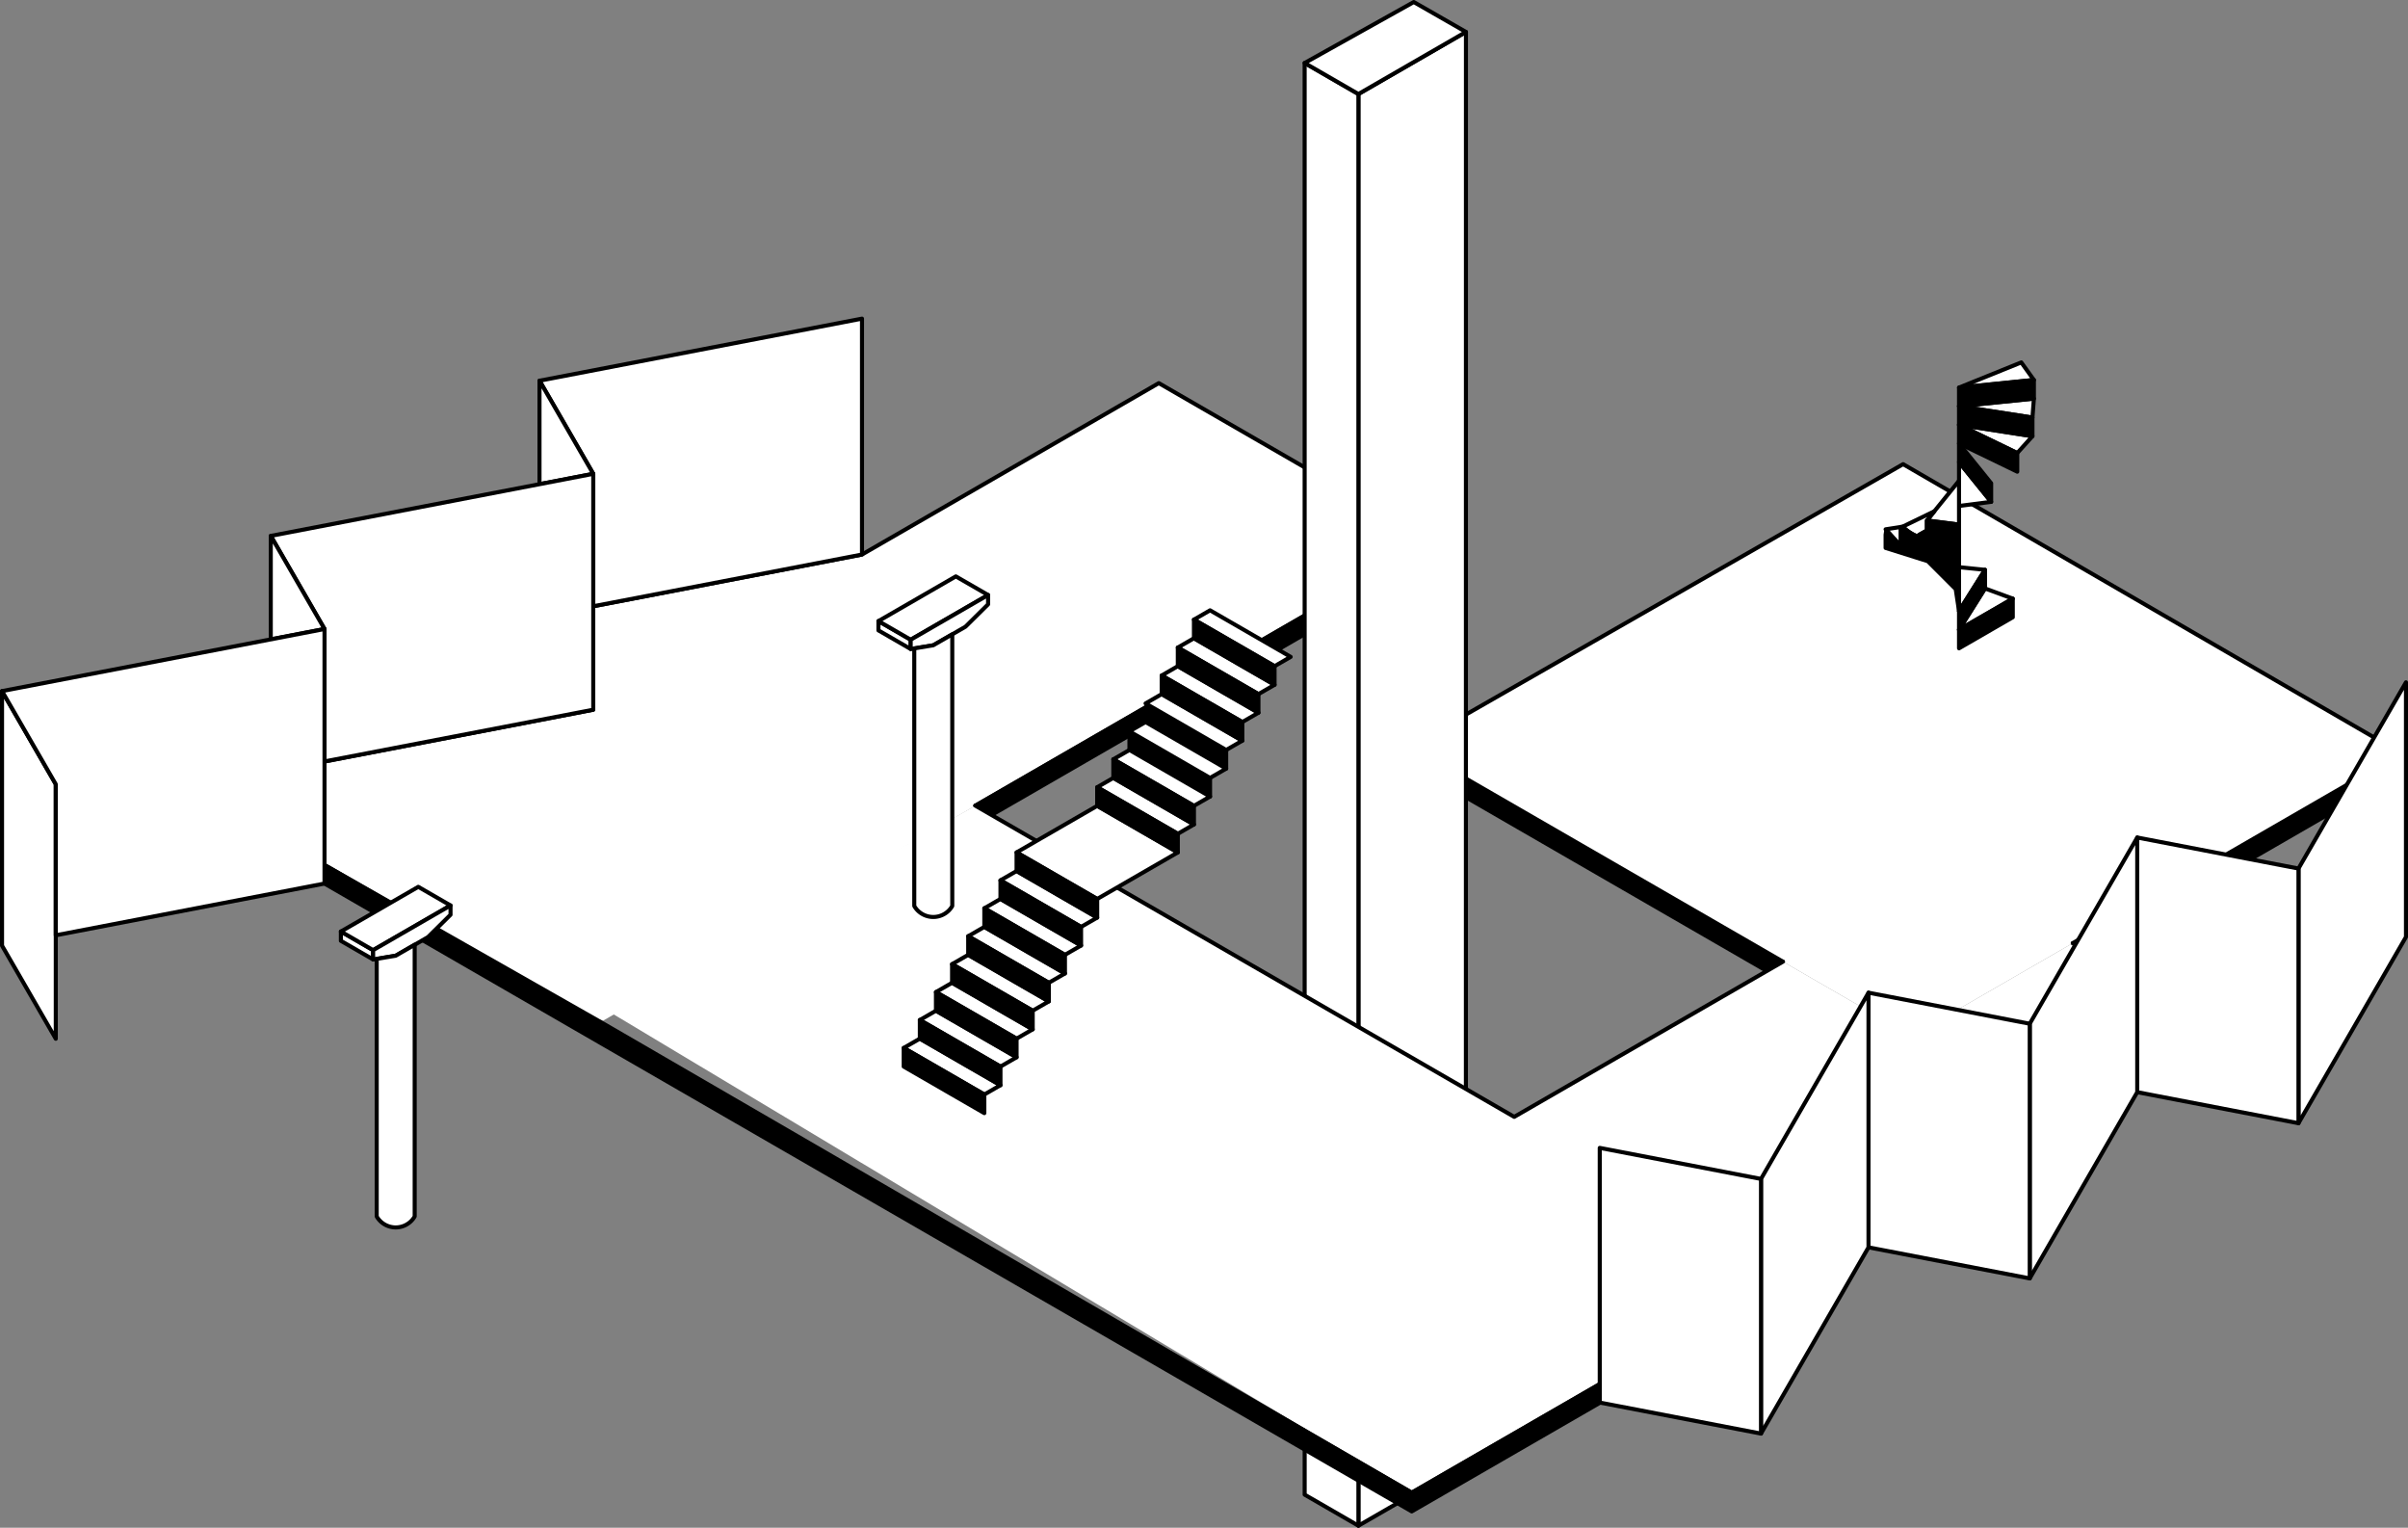 <svg xmlns="http://www.w3.org/2000/svg" id="svgFloor2" viewBox="0 0 1186.088 752.325">
  <rect x="0" y="0" width="1186.088" height="752.325" fill="#808080" stroke="none"/>
  <g id="Group_1511" data-name="Group 1511" transform="translate(-305.912 -139.211)">
    <g id="_02_URBAN_MANAGEMENT" data-name="02_URBAN MANAGEMENT" transform="translate(465.755 327.878)">
      <path id="Path_12336" data-name="Path 12336" d="M628.767,1732.513l-135.011-77.927v-51l132.37-25.475v-50.949L758.5,1501.69l146.191-84.4,135.035,77.962Z" transform="translate(-493.756 -1417.287)" fill="#fff" fill-rule="evenodd"/>
    </g>
    <g id="HATCH" transform="translate(-28 -1089.409)">
      <path id="Path_12337" data-name="Path 12337" d="M1039.72,1495.249,814.343,1625.371l7.958,4.594,217.42-125.527Z" stroke="#000" stroke-linejoin="round" stroke-width="2" fill-rule="evenodd"/>
    </g>
    <path id="Path_12338" data-name="Path 12338" stroke="#000" d="M629.787,1731.925l-136.031-77.338-26.474-45.854,158.844-30.619-26.474-45.854L758.5,1501.69l146.191-84.4,71.568,41.32,26.474,15.285,36.993,21.358-36.993,21.358-26.474,15.285-20.793,12-57.286,33.074-83.832,48.4" fill="none" transform="translate(-28 -1089.409)" stroke-linecap="round" stroke-linejoin="round" stroke-width="2" fill-rule="evenodd"/>
    <g id="_02_ARCH_FORUM" data-name="02_ARCH FORUM" transform="translate(1000.544 367.78)">
      <path id="Path_12347" data-name="Path 12347" d="M1516.791,1599.587l-245.484-142.4-242.763,139,247.063,142.642Z" transform="translate(-1028.545 -1457.189)" fill="#fff" fill-rule="evenodd"/>
    </g>
    <g id="HATCH-2" data-name="HATCH" transform="translate(-28 -1089.409)">
      <path id="Path_12349" data-name="Path 12349" d="M1204.189,1706.772l7.942-4.585-183.587-105.994v9.17Z" stroke="#000" stroke-linejoin="round" stroke-width="2" fill-rule="evenodd"/>
      <path id="Path_12353" data-name="Path 12353" d="M1028.545,1596.193l242.763-139,245.484,142.4" fill="none" stroke="#000" stroke-linecap="round" stroke-linejoin="round" stroke-width="2" fill-rule="evenodd"/>
    </g>
    <g id="_02_Shaft" data-name="02_Shaft" transform="translate(-27.724 -1089.409)">
      <g id="Group_1392" data-name="Group 1392">
        <g id="HATCH-3" data-name="HATCH">
          <path id="Path_12339" data-name="Path 12339" d="M1002.728,1274.932l52.98-30.588-.033,705.038-52.936,30.563Z" fill="#fff" stroke="#000" stroke-linejoin="round" stroke-width="2" fill-rule="evenodd"/>
        </g>
        <g id="HATCH-4" data-name="HATCH">
          <path id="Path_12340" data-name="Path 12340" d="M1002.728,1274.924l-26.474-15.285.011,705.021,26.474,15.285Z" fill="#fff" stroke="#000" stroke-linejoin="round" stroke-width="2" fill-rule="evenodd"/>
        </g>
      </g>
      <path id="Path_12900" data-name="Path 12900" d="M3033.885,170.23l26.474,15.285,52.98-30.58-25.7-14.725Z" transform="translate(-2057.631 1089.409)" fill="#fff" stroke="#000" stroke-linejoin="round" stroke-width="2" fill-rule="evenodd"/>
    </g>
    <g id="_02_Floor" data-name="02_Floor" transform="translate(-28 -1089.409)">
      <g id="HATCH-5" data-name="HATCH">
        <g id="HATCH-6" data-name="HATCH">
          <g id="Group_1395" data-name="Group 1395">
            <path id="Path_12344" data-name="Path 12344" d="M634.46,1727.108l179.883-101.737,265.419,153.24,132.37-76.424,63.476,36.648,79.275-45.769,71.559,41.314-397.164,229.3Z" fill="#fff" fill-rule="evenodd"/>
            <g id="Group_1394" data-name="Group 1394">
              <path id="Path_12345" data-name="Path 12345" d="M814.343,1625.371l265.419,153.24,132.37-76.424" fill="none" stroke="#000" stroke-linecap="round" stroke-linejoin="round" stroke-width="2" fill-rule="evenodd"/>
              <path id="Path_12346" data-name="Path 12346" d="M1354.883,1693.065l71.559,41.314-397.164,229.3-399.49-231.758" fill="none" stroke="#000" stroke-linecap="round" stroke-linejoin="round" stroke-width="2" fill-rule="evenodd"/>
            </g>
          </g>
        </g>
        <path id="Path_12348" data-name="Path 12348" d="M1516.791,1608.8v-9.217l-161.909,93.478,7.982,4.608Z" stroke="#000" stroke-linejoin="round" stroke-width="2" fill-rule="evenodd"/>
      </g>
      <g id="HATCH-7" data-name="HATCH">
        <path id="Path_12350" data-name="Path 12350" d="M493.756,1663.726l535.522,309.184,397.164-229.3v-9.227l-397.164,229.3-535.522-309.1Z" stroke="#000" stroke-linejoin="round" stroke-width="2" fill-rule="evenodd"/>
      </g>
    </g>
    <g id="_02_Fascade_left" data-name="02_Fascade left" transform="translate(-28 -1089.409)">
      <g id="HATCH-8" data-name="HATCH">
        <path id="Path_12354" data-name="Path 12354" d="M758.5,1385.526,599.651,1416.1l26.474,45.854v65.215L758.5,1501.69Z" fill="#fff" stroke="#000" stroke-linejoin="round" stroke-width="2" fill-rule="evenodd"/>
      </g>
      <g id="HATCH-9" data-name="HATCH">
        <path id="Path_12355" data-name="Path 12355" d="M599.651,1416.1v50.949l26.474-5.095Z" fill="#fff" stroke="#000" stroke-linejoin="round" stroke-width="2" fill-rule="evenodd"/>
      </g>
      <g id="HATCH-10" data-name="HATCH">
        <path id="Path_12356" data-name="Path 12356" d="M467.282,1492.519l26.474,45.854v65.215l132.37-25.475V1461.95Z" fill="#fff" stroke="#000" stroke-linejoin="round" stroke-width="2" fill-rule="evenodd"/>
      </g>
      <g id="HATCH-11" data-name="HATCH">
        <path id="Path_12357" data-name="Path 12357" d="M467.282,1492.519v50.949l26.474-5.095Z" fill="#fff" stroke="#000" stroke-linejoin="round" stroke-width="2" fill-rule="evenodd"/>
      </g>
      <g id="HATCH-12" data-name="HATCH">
        <path id="Path_12358" data-name="Path 12358" d="M361.386,1689.2v-74.4l-26.474-45.854V1694.3l26.474,45.854Z" fill="#fff" stroke="#000" stroke-linejoin="round" stroke-width="2" fill-rule="evenodd"/>
      </g>
      <g id="HATCH-13" data-name="HATCH">
        <path id="Path_12359" data-name="Path 12359" d="M493.756,1654.587V1538.373l-158.844,30.57,26.474,45.854v74.4l132.37-25.475Z" fill="#fff" stroke="#000" stroke-linejoin="round" stroke-width="2" fill-rule="evenodd"/>
      </g>
    </g>
    <g id="_02_Fascade_right" data-name="02_Fascade right" transform="translate(-75.714 -1062.004)">
      <g id="Group_1396" data-name="Group 1396">
        <g id="HATCH-14" data-name="HATCH">
          <path id="Path_12360" data-name="Path 12360" d="M1513.766,1628.923v125.405l52.948-91.708V1537.215Z" fill="#fff" stroke="#000" stroke-linejoin="round" stroke-width="2" fill-rule="evenodd"/>
        </g>
        <g id="HATCH-15" data-name="HATCH">
          <path id="Path_12361" data-name="Path 12361" d="M1513.766,1628.923l-23.867-4.593-55.555-10.692v125.3l.264.153,79.158,15.234Z" fill="#fff" stroke="#000" stroke-linejoin="round" stroke-width="2" fill-rule="evenodd"/>
        </g>
        <g id="HATCH-16" data-name="HATCH">
          <path id="Path_12362" data-name="Path 12362" d="M1381.4,1705.347v125.406l52.948-91.709V1613.639l-37.036,64.149Z" fill="#fff" stroke="#000" stroke-linejoin="round" stroke-width="2" fill-rule="evenodd"/>
        </g>
        <g id="HATCH-17" data-name="HATCH">
          <path id="Path_12363" data-name="Path 12363" d="M1301.974,1690.063v125.405l79.422,15.285V1705.347l-7.861-1.513Z" fill="#fff" stroke="#000" stroke-linejoin="round" stroke-width="2" fill-rule="evenodd"/>
        </g>
        <g id="HATCH-18" data-name="HATCH">
          <path id="Path_12364" data-name="Path 12364" d="M1301.974,1815.468V1690.063l-52.948,91.708v125.405Z" fill="#fff" stroke="#000" stroke-linejoin="round" stroke-width="2" fill-rule="evenodd"/>
        </g>
        <g id="HATCH-19" data-name="HATCH">
          <path id="Path_12365" data-name="Path 12365" d="M1249.026,1781.771l-79.422-15.285v125.405l79.422,15.285Z" fill="#fff" stroke="#000" stroke-linejoin="round" stroke-width="2" fill-rule="evenodd"/>
        </g>
      </g>
    </g>
    <g id="_02_Staircase" data-name="02_Staircase" transform="translate(-28 -1089.409)">
      <g id="HATCH-20" data-name="HATCH">
        <path id="Path_12366" data-name="Path 12366" d="M937.886,1597.946l-38.021-21.951-1.69.976v7.219l39.711,22.927Z" stroke="#000" stroke-linejoin="round" stroke-width="2" fill-rule="evenodd"/>
      </g>
      <g id="HATCH-21" data-name="HATCH">
        <path id="Path_12367" data-name="Path 12367" d="M890.233,1597.946l39.711,22.927V1611.7l-39.711-22.927Z" stroke="#000" stroke-linejoin="round" stroke-width="2" fill-rule="evenodd"/>
      </g>
      <g id="HATCH-22" data-name="HATCH">
        <path id="Path_12368" data-name="Path 12368" d="M961.713,1556.677l7.942-4.585-39.711-22.927L922,1533.75Z" fill="#fff" stroke="#000" stroke-linejoin="round" stroke-width="2" fill-rule="evenodd"/>
      </g>
      <g id="HATCH-23" data-name="HATCH">
        <path id="Path_12369" data-name="Path 12369" d="M961.713,1565.848,922,1542.921l-7.942,4.585,39.711,22.927Z" fill="#fff" stroke="#000" stroke-linejoin="round" stroke-width="2" fill-rule="evenodd"/>
      </g>
      <g id="HATCH-24" data-name="HATCH">
        <path id="Path_12370" data-name="Path 12370" d="M953.771,1579.6l-39.711-22.927-7.942,4.585,39.711,22.927Z" fill="#fff" stroke="#000" stroke-linejoin="round" stroke-width="2" fill-rule="evenodd"/>
      </g>
      <g id="HATCH-25" data-name="HATCH">
        <path id="Path_12371" data-name="Path 12371" d="M945.828,1593.36l-39.711-22.927-7.942,4.585,39.711,22.927Z" fill="#fff" stroke="#000" stroke-linejoin="round" stroke-width="2" fill-rule="evenodd"/>
      </g>
      <g id="HATCH-26" data-name="HATCH">
        <path id="Path_12372" data-name="Path 12372" d="M937.886,1607.116l-39.711-22.927-7.942,4.585,39.711,22.927Z" fill="#fff" stroke="#000" stroke-linejoin="round" stroke-width="2" fill-rule="evenodd"/>
      </g>
      <g id="HATCH-27" data-name="HATCH">
        <path id="Path_12373" data-name="Path 12373" d="M929.944,1620.873l-39.711-22.927-7.942,4.585L922,1625.458Z" fill="#fff" stroke="#000" stroke-linejoin="round" stroke-width="2" fill-rule="evenodd"/>
      </g>
      <g id="HATCH-28" data-name="HATCH">
        <path id="Path_12374" data-name="Path 12374" d="M922,1634.629,882.291,1611.7l-7.942,4.585,39.711,22.927Z" fill="#fff" stroke="#000" stroke-linejoin="round" stroke-width="2" fill-rule="evenodd"/>
      </g>
      <g id="HATCH-29" data-name="HATCH">
        <path id="Path_12375" data-name="Path 12375" d="M866.406,1685.069l7.942-4.585-39.711-22.927-7.942,4.585Z" fill="#fff" stroke="#000" stroke-linejoin="round" stroke-width="2" fill-rule="evenodd"/>
      </g>
      <g id="HATCH-30" data-name="HATCH">
        <path id="Path_12376" data-name="Path 12376" d="M858.464,1698.825l7.942-4.585L826.7,1671.312l-7.942,4.585Z" fill="#fff" stroke="#000" stroke-linejoin="round" stroke-width="2" fill-rule="evenodd"/>
      </g>
      <g id="HATCH-31" data-name="HATCH">
        <path id="Path_12377" data-name="Path 12377" d="M810.811,1689.654l39.711,22.927,7.942-4.585-39.711-22.927Z" fill="#fff" stroke="#000" stroke-linejoin="round" stroke-width="2" fill-rule="evenodd"/>
      </g>
      <g id="HATCH-32" data-name="HATCH">
        <path id="Path_12378" data-name="Path 12378" d="M850.522,1721.752l-39.711-22.927-7.942,4.585,39.711,22.927Z" fill="#fff" stroke="#000" stroke-linejoin="round" stroke-width="2" fill-rule="evenodd"/>
      </g>
      <g id="HATCH-33" data-name="HATCH">
        <path id="Path_12379" data-name="Path 12379" d="M834.638,1740.094l7.942-4.585-39.711-22.927-7.942,4.585Z" fill="#fff" stroke="#000" stroke-linejoin="round" stroke-width="2" fill-rule="evenodd"/>
      </g>
      <g id="HATCH-34" data-name="HATCH">
        <path id="Path_12380" data-name="Path 12380" d="M826.7,1753.85l7.942-4.585-39.711-22.927-7.942,4.585Z" fill="#fff" stroke="#000" stroke-linejoin="round" stroke-width="2" fill-rule="evenodd"/>
      </g>
      <g id="HATCH-35" data-name="HATCH">
        <path id="Path_12381" data-name="Path 12381" d="M826.7,1763.021l-39.711-22.927-7.942,4.585,39.711,22.927Z" fill="#fff" stroke="#000" stroke-linejoin="round" stroke-width="2" fill-rule="evenodd"/>
      </g>
      <g id="HATCH-36" data-name="HATCH">
        <path id="Path_12382" data-name="Path 12382" d="M874.349,1671.312l39.711-22.927-39.711-22.927-29.927,17.278-9.784,5.649Z" fill="#fff" stroke="#000" stroke-linejoin="round" stroke-width="2" fill-rule="evenodd"/>
      </g>
      <g id="HATCH-37" data-name="HATCH">
        <path id="Path_12383" data-name="Path 12383" d="M961.713,1556.677,922,1533.75v9.171l39.711,22.927Z" stroke="#000" stroke-linejoin="round" stroke-width="2" fill-rule="evenodd"/>
      </g>
      <g id="HATCH-38" data-name="HATCH">
        <path id="Path_12384" data-name="Path 12384" d="M953.771,1570.433l-39.711-22.927v9.171l39.711,22.927Z" stroke="#000" stroke-linejoin="round" stroke-width="2" fill-rule="evenodd"/>
      </g>
      <g id="HATCH-39" data-name="HATCH">
        <path id="Path_12385" data-name="Path 12385" d="M945.828,1593.36v-9.171l-39.711-22.927v9.171Z" stroke="#000" stroke-linejoin="round" stroke-width="2" fill-rule="evenodd"/>
      </g>
      <g id="HATCH-40" data-name="HATCH">
        <path id="Path_12386" data-name="Path 12386" d="M922,1625.458l-39.711-22.927v9.171L922,1634.629Z" stroke="#000" stroke-linejoin="round" stroke-width="2" fill-rule="evenodd"/>
      </g>
      <g id="HATCH-41" data-name="HATCH">
        <path id="Path_12387" data-name="Path 12387" d="M914.06,1639.214l-39.711-22.927v9.171l39.711,22.927Z" stroke="#000" stroke-linejoin="round" stroke-width="2" fill-rule="evenodd"/>
      </g>
      <g id="HATCH-42" data-name="HATCH">
        <path id="Path_12388" data-name="Path 12388" d="M874.349,1680.483v-9.171l-39.711-22.927v9.171Z" stroke="#000" stroke-linejoin="round" stroke-width="2" fill-rule="evenodd"/>
      </g>
      <g id="HATCH-43" data-name="HATCH">
        <path id="Path_12389" data-name="Path 12389" d="M866.406,1685.069,826.7,1662.142v9.171l39.711,22.927Z" stroke="#000" stroke-linejoin="round" stroke-width="2" fill-rule="evenodd"/>
      </g>
      <g id="HATCH-44" data-name="HATCH">
        <path id="Path_12390" data-name="Path 12390" d="M818.753,1685.069,858.464,1708v-9.171L818.753,1675.9Z" stroke="#000" stroke-linejoin="round" stroke-width="2" fill-rule="evenodd"/>
      </g>
      <g id="HATCH-45" data-name="HATCH">
        <path id="Path_12391" data-name="Path 12391" d="M850.522,1721.752v-9.171l-39.711-22.927v9.171Z" stroke="#000" stroke-linejoin="round" stroke-width="2" fill-rule="evenodd"/>
      </g>
      <g id="HATCH-46" data-name="HATCH">
        <path id="Path_12392" data-name="Path 12392" d="M842.58,1735.508v-9.171l-39.711-22.927v9.171Z" stroke="#000" stroke-linejoin="round" stroke-width="2" fill-rule="evenodd"/>
      </g>
      <g id="HATCH-47" data-name="HATCH">
        <path id="Path_12393" data-name="Path 12393" d="M834.638,1740.094l-39.711-22.927v9.171l39.711,22.927Z" stroke="#000" stroke-linejoin="round" stroke-width="2" fill-rule="evenodd"/>
      </g>
      <g id="HATCH-48" data-name="HATCH">
        <path id="Path_12394" data-name="Path 12394" d="M826.7,1763.021v-9.171l-39.711-22.927v9.171Z" stroke="#000" stroke-linejoin="round" stroke-width="2" fill-rule="evenodd"/>
      </g>
      <g id="HATCH-49" data-name="HATCH">
        <path id="Path_12395" data-name="Path 12395" d="M818.753,1767.606l-39.711-22.927v9.171l39.711,22.927Z" stroke="#000" stroke-linejoin="round" stroke-width="2" fill-rule="evenodd"/>
      </g>
    </g>
    <g id="_02_Spiral_Staircase" data-name="02_Spiral Staircase" transform="translate(-28 -1089.409)">
      <g id="HATCH-50" data-name="HATCH">
        <path id="Path_12396" data-name="Path 12396" d="M1329.524,1407.087l-30.669,12.4,36.871-3.754Z" fill="#fff" stroke="#000" stroke-linejoin="round" stroke-width="2" fill-rule="evenodd"/>
      </g>
      <g id="HATCH-51" data-name="HATCH">
        <path id="Path_12397" data-name="Path 12397" d="M1335.02,1434.25l.707-9.348-36.871,3.754Z" fill="#fff" stroke="#000" stroke-linejoin="round" stroke-width="2" fill-rule="evenodd"/>
      </g>
      <g id="HATCH-52" data-name="HATCH">
        <path id="Path_12398" data-name="Path 12398" d="M1298.855,1437.827l28.681,13.894,7.484-8.3Z" fill="#fff" stroke="#000" stroke-linejoin="round" stroke-width="2" fill-rule="evenodd"/>
      </g>
      <g id="HATCH-53" data-name="HATCH">
        <path id="Path_12399" data-name="Path 12399" d="M1298.855,1456.168v21.616l7.911-1.013,7.911-1.013Z" fill="#fff" stroke="#000" stroke-linejoin="round" stroke-width="2" fill-rule="evenodd"/>
      </g>
      <g id="HATCH-54" data-name="HATCH">
        <path id="Path_12400" data-name="Path 12400" d="M1286.687,1480.405l-3.655,4.525,15.823,2.025v-21.616l-3.734,4.623Z" fill="#fff" stroke="#000" stroke-linejoin="round" stroke-width="2" fill-rule="evenodd"/>
      </g>
      <g id="HATCH-55" data-name="HATCH">
        <path id="Path_12401" data-name="Path 12401" d="M1270.175,1497.157v-9.04l-7.484,1.158,7.239,8.021Z" fill="#fff" stroke="#000" stroke-linejoin="round" stroke-width="2" fill-rule="evenodd"/>
      </g>
      <g id="HATCH-56" data-name="HATCH">
        <path id="Path_12402" data-name="Path 12402" d="M1271.057,1487.977l.548.526.565.507.583.487.6.467.615.446.63.424.643.4.658.38.67.357.681.334.693.311c.13.052,5.092-2.767,5.092-2.767v-4.922l3.654-4.525Z" fill="#fff" stroke="#000" stroke-linejoin="round" stroke-width="2" fill-rule="evenodd"/>
      </g>
      <g id="HATCH-57" data-name="HATCH">
        <path id="Path_12403" data-name="Path 12403" d="M1298.855,1507.919v21.616l12.805-20.312Z" fill="#fff" stroke="#000" stroke-linejoin="round" stroke-width="2" fill-rule="evenodd"/>
      </g>
      <g id="HATCH-58" data-name="HATCH">
        <path id="Path_12404" data-name="Path 12404" d="M1298.855,1538.706l26.474-15.285-13.669-5.027Z" fill="#fff" stroke="#000" stroke-linejoin="round" stroke-width="2" fill-rule="evenodd"/>
      </g>
      <g id="HATCH-59" data-name="HATCH">
        <path id="Path_12405" data-name="Path 12405" d="M1298.855,1428.656l36.871-3.754v-9.171l-36.871,3.754Z" stroke="#000" stroke-linejoin="round" stroke-width="2" fill-rule="evenodd"/>
      </g>
      <g id="HATCH-60" data-name="HATCH">
        <path id="Path_12406" data-name="Path 12406" d="M1335.02,1443.421v-9.171l-36.164-5.595v9.171Z" stroke="#000" stroke-linejoin="round" stroke-width="2" fill-rule="evenodd"/>
      </g>
      <g id="HATCH-61" data-name="HATCH">
        <path id="Path_12407" data-name="Path 12407" d="M1298.855,1447l28.681,13.894v-9.171l-28.681-13.894Z" stroke="#000" stroke-linejoin="round" stroke-width="2" fill-rule="evenodd"/>
      </g>
      <g id="HATCH-62" data-name="HATCH">
        <path id="Path_12408" data-name="Path 12408" d="M1314.678,1475.759v-9.171L1298.855,1447v9.171Z" stroke="#000" stroke-linejoin="round" stroke-width="2" fill-rule="evenodd"/>
      </g>
      <g id="HATCH-63" data-name="HATCH">
        <path id="Path_12409" data-name="Path 12409" d="M1262.691,1498.446l20.783,6.537,13.743,13.743,1.638,10.809v-42.58l-15.822-2.025v4.922l-4.962,2.819c-.13-.052-.823-.363-.823-.363l-.681-.334-.67-.357-.658-.38-.644-.4-.629-.424-.615-.446-.6-.467-.583-.487-.565-.507-.548-.526c-.013.006-.882.141-.882.141v9.04l-.245.139-6.9-7.641-.344,2.273v6.517Z" stroke="#000" stroke-linejoin="round" stroke-width="2" fill-rule="evenodd"/>
      </g>
      <g id="HATCH-64" data-name="HATCH">
        <path id="Path_12410" data-name="Path 12410" d="M1298.855,1529.535v9.171l12.805-20.312v-9.171Z" stroke="#000" stroke-linejoin="round" stroke-width="2" fill-rule="evenodd"/>
      </g>
      <g id="HATCH-65" data-name="HATCH">
        <path id="Path_12411" data-name="Path 12411" d="M1298.855,1547.877l26.474-15.285v-9.171l-26.474,15.285Z" stroke="#000" stroke-linejoin="round" stroke-width="2" fill-rule="evenodd"/>
      </g>
    </g>
    <g id="_02_Columns" data-name="02_Columns" transform="translate(-28 -1089.409)">
      <g id="Group_1397" data-name="Group 1397">
        <g id="HATCH-66" data-name="HATCH">
          <path id="Path_12443" data-name="Path 12443" d="M517.7,1696.514l-15.884-9.171v4.585L517.7,1701.1Z" fill="#fff" stroke="#000" stroke-linejoin="round" stroke-width="2" fill-rule="evenodd"/>
        </g>
        <g id="HATCH-67" data-name="HATCH">
          <path id="Path_12444" data-name="Path 12444" d="M539.94,1665.333l-38.122,22.01,15.884,9.171,38.122-22.01Z" fill="#fff" stroke="#000" stroke-linejoin="round" stroke-width="2" fill-rule="evenodd"/>
        </g>
        <g id="HATCH-68" data-name="HATCH">
          <path id="Path_12445" data-name="Path 12445" d="M517.7,1696.514v4.585l11.119-1.834,15.884-9.171,11.119-11.005V1674.5Z" fill="#fff" stroke="#000" stroke-linejoin="round" stroke-width="2" fill-rule="evenodd"/>
        </g>
        <g id="HATCH-69" data-name="HATCH">
          <path id="Path_12446" data-name="Path 12446" d="M519.461,1700.809v126.848l.191.318.2.311.212.3.223.3.233.289.243.281.252.272.261.263.27.254.279.245.287.235.295.225.3.215.31.2.316.194.323.183.329.172.335.16.34.149.345.137.349.125.353.113.357.1.36.088.363.076.366.063.368.051.369.038.37.026.371.013h.371l.371-.013.37-.026.369-.038.368-.051.366-.063.363-.076.36-.088.357-.1.353-.113.349-.125.345-.137.34-.149.335-.16.329-.172.323-.183.316-.194.31-.2.3-.215.295-.225.287-.235.279-.245.27-.254.261-.263.252-.272.243-.281.233-.289.223-.3.212-.3.2-.311.191-.318v-133.8l-9.36,5.4Z" fill="#fff" stroke="#000" stroke-linejoin="round" stroke-width="2" fill-rule="evenodd"/>
        </g>
      </g>
      <g id="Group_1398" data-name="Group 1398">
        <g id="HATCH-70" data-name="HATCH">
          <path id="Path_12447" data-name="Path 12447" d="M782.484,1543.642l-15.884-9.171v4.585l15.884,9.171Z" fill="#fff" stroke="#000" stroke-linejoin="round" stroke-width="2" fill-rule="evenodd"/>
        </g>
        <g id="HATCH-71" data-name="HATCH">
          <path id="Path_12448" data-name="Path 12448" d="M782.484,1543.642l38.122-22.01-15.884-9.171-38.122,22.01Z" fill="#fff" stroke="#000" stroke-linejoin="round" stroke-width="2" fill-rule="evenodd"/>
        </g>
        <g id="HATCH-72" data-name="HATCH">
          <path id="Path_12449" data-name="Path 12449" d="M782.484,1543.642v4.585l11.119-1.834,15.884-9.171,11.119-11.005v-4.585Z" fill="#fff" stroke="#000" stroke-linejoin="round" stroke-width="2" fill-rule="evenodd"/>
        </g>
        <g id="HATCH-73" data-name="HATCH">
          <path id="Path_12450" data-name="Path 12450" d="M802.963,1674.785v-133.8l-9.36,5.4-9.36,1.544v126.848l.191.318.2.311.212.3.223.3.233.289.243.281.252.272.261.263.27.254.279.245.287.235.295.225.3.215.31.2.317.194.323.183.329.172.335.16.34.149.345.137.349.125.353.113.357.1.36.088.363.076.366.063.368.051.369.038.37.025.371.013h.371l.371-.013.37-.025.369-.038.368-.051.366-.063.363-.076.36-.088.357-.1.354-.113.349-.125.345-.137.34-.149.335-.16.329-.172.323-.183.316-.194.31-.2.3-.215.295-.225.287-.235.279-.245.27-.254.261-.263.252-.272.243-.281.233-.289.223-.3.212-.3.2-.311Z" fill="#fff" stroke="#000" stroke-linejoin="round" stroke-width="2" fill-rule="evenodd"/>
        </g>
      </g>
    </g>
  </g>
</svg>
